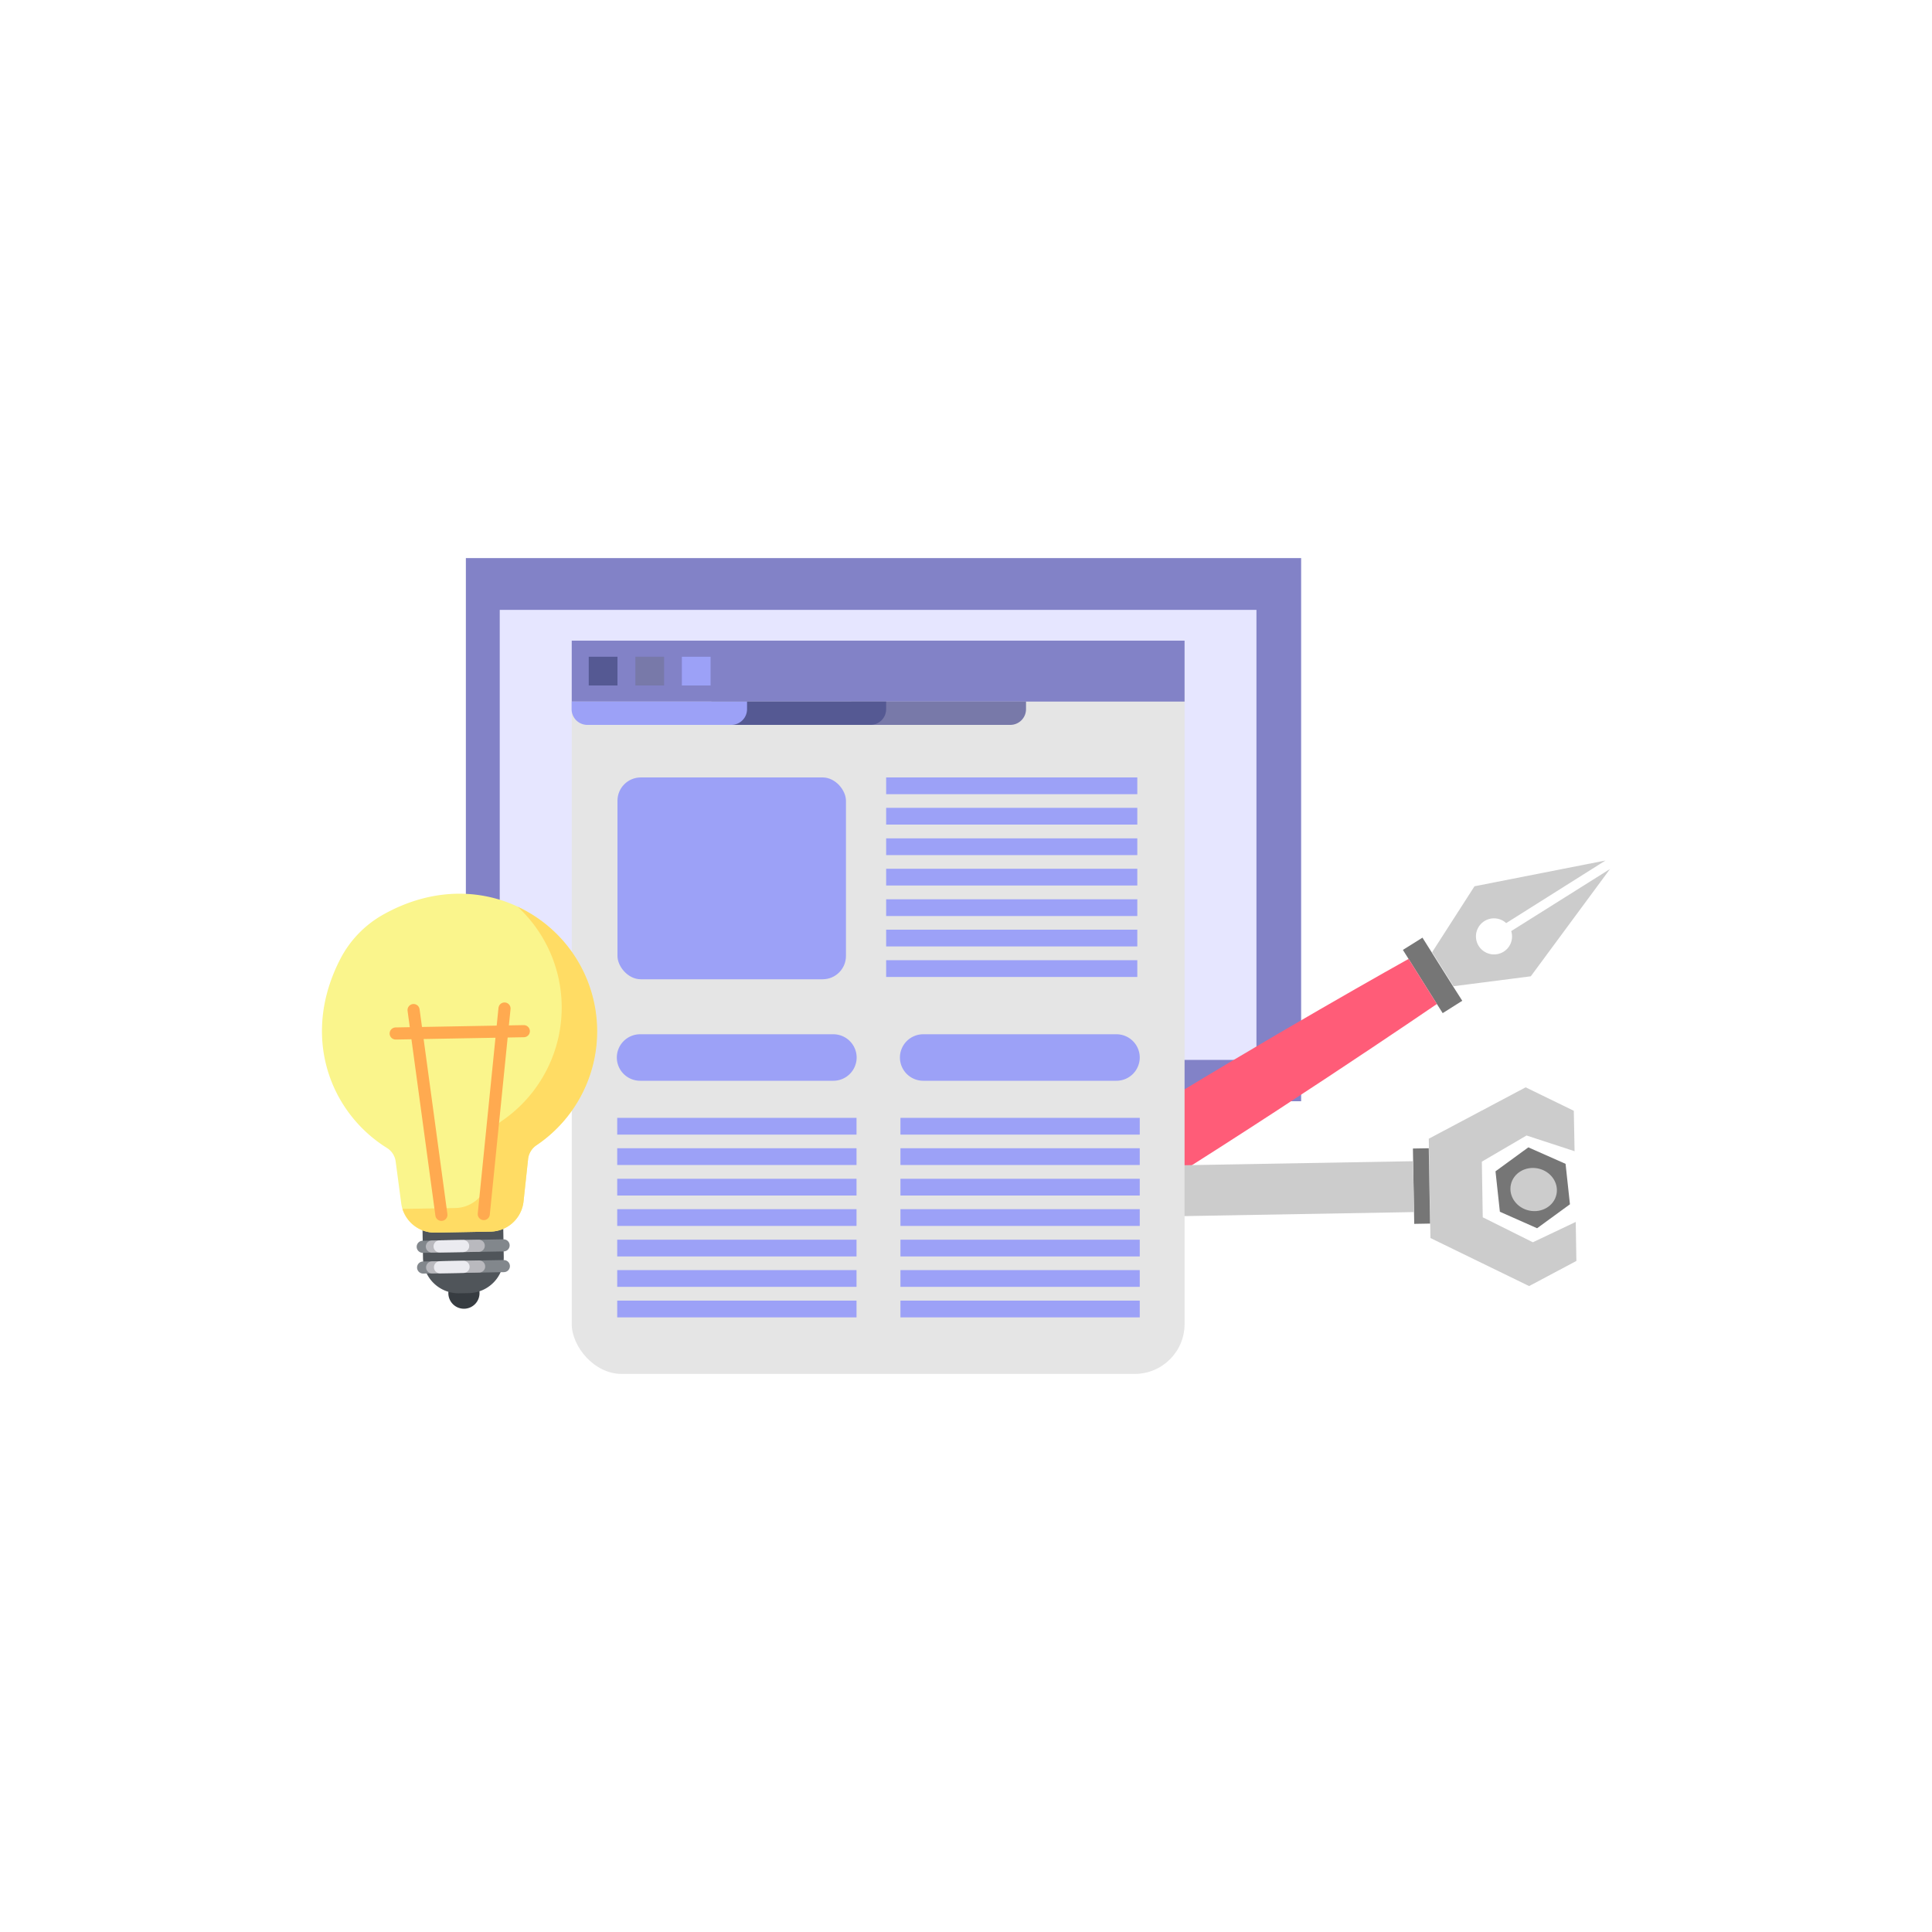 <svg id="Layer_1" data-name="Layer 1" xmlns="http://www.w3.org/2000/svg" viewBox="0 0 150 150"><defs><style>.cls-1{fill:#8282c7;}.cls-2{fill:#e6e6ff;}.cls-3{fill:#ccc;}.cls-4{fill:#767676;}.cls-5{fill:#ff5c78;}.cls-6{fill:#e5e5e5;}.cls-7{fill:#555993;}.cls-8{fill:#7879a9;}.cls-9{fill:#9ca1f7;}.cls-10{fill:#373c41;}.cls-11{fill:#50555a;}.cls-12{fill:#faf58c;}.cls-13{fill:#ffdc64;}.cls-14,.cls-15,.cls-16,.cls-17{fill:none;stroke-linecap:round;stroke-miterlimit:10;stroke-width:0.94px;}.cls-14{stroke:#82878c;}.cls-15{stroke:#b9b9be;}.cls-16{stroke:#ebebf0;}.cls-17{stroke:#ffaa50;}</style></defs><rect class="cls-1" x="36.17" y="43.33" width="64.85" height="42.17"/><rect class="cls-2" x="38.8" y="47.35" width="58.75" height="34.94"/><path class="cls-3" d="M125,67.47l-6.15,8.33-6,.77-1.66-2.64,3.29-5.12,10.17-2-7.71,4.86a1.4,1.4,0,0,0-2.13,1.78,1.41,1.41,0,0,0,1.93.44,1.39,1.39,0,0,0,.59-1.6Z"/><polygon class="cls-4" points="113.53 77.7 112.01 78.66 111.56 77.95 109.36 74.45 108.92 73.75 110.44 72.8 111.15 73.93 112.81 76.57 113.53 77.7"/><path class="cls-5" d="M87.46,87.34c10.79-6.7,21.9-12.89,21.9-12.89l2.2,3.5s-13.8,9.44-26,16.86"/><polygon class="cls-3" points="118.45 84.42 110.93 88.41 111.06 96.12 118.72 99.85 122.39 97.9 122.34 94.87 119.01 96.45 115.12 94.51 115.05 90.19 118.52 88.16 122.25 89.38 122.19 86.24 118.45 84.42"/><rect class="cls-4" x="107.45" y="91.47" width="5.85" height="1.23" transform="translate(20.22 204.05) rotate(-91)"/><rect class="cls-3" x="94.22" y="78.8" width="3.95" height="27.13" transform="translate(5.51 190.16) rotate(-91)"/><polygon class="cls-4" points="116.45 94.08 119.34 95.36 121.89 93.5 121.55 90.36 118.66 89.08 116.11 90.94 116.45 94.08"/><ellipse class="cls-3" cx="119.08" cy="92.36" rx="1.67" ry="1.81" transform="translate(3.99 189.65) rotate(-78.01)"/><rect class="cls-6" x="44.39" y="49.74" width="47.58" height="56.93" rx="3.87"/><rect class="cls-1" x="44.39" y="49.74" width="47.58" height="4.73"/><rect class="cls-7" x="45.71" y="50.99" width="2.23" height="2.23"/><rect class="cls-8" x="49.33" y="50.99" width="2.23" height="2.23"/><rect class="cls-9" x="52.94" y="50.99" width="2.23" height="2.23"/><path class="cls-8" d="M66.09,54.47H79.66a0,0,0,0,1,0,0v.59a1.22,1.22,0,0,1-1.22,1.22H67.31a1.22,1.22,0,0,1-1.22-1.22v-.59A0,0,0,0,1,66.09,54.47Z"/><path class="cls-7" d="M55.24,54.47H68.8a0,0,0,0,1,0,0v.59a1.22,1.22,0,0,1-1.22,1.22H56.46a1.22,1.22,0,0,1-1.22-1.22v-.59A0,0,0,0,1,55.24,54.47Z"/><path class="cls-9" d="M44.39,54.47H58a0,0,0,0,1,0,0v.59a1.22,1.22,0,0,1-1.22,1.22H45.6a1.22,1.22,0,0,1-1.22-1.22v-.59A0,0,0,0,1,44.39,54.47Z"/><rect class="cls-9" x="47.94" y="60.36" width="17.74" height="15.67" rx="1.81"/><rect class="cls-9" x="68.8" y="60.36" width="19.5" height="1.3"/><rect class="cls-9" x="68.8" y="62.72" width="19.5" height="1.3"/><rect class="cls-9" x="68.8" y="65.09" width="19.5" height="1.3"/><rect class="cls-9" x="68.8" y="67.45" width="19.5" height="1.3"/><rect class="cls-9" x="68.8" y="69.82" width="19.5" height="1.3"/><rect class="cls-9" x="68.8" y="72.18" width="19.5" height="1.3"/><rect class="cls-9" x="68.8" y="74.55" width="19.5" height="1.3"/><rect class="cls-9" x="47.92" y="86.79" width="18.58" height="1.3"/><rect class="cls-9" x="47.92" y="89.15" width="18.58" height="1.3"/><rect class="cls-9" x="47.92" y="91.52" width="18.58" height="1.3"/><rect class="cls-9" x="47.92" y="93.88" width="18.58" height="1.3"/><rect class="cls-9" x="47.92" y="96.25" width="18.58" height="1.3"/><rect class="cls-9" x="47.92" y="98.61" width="18.58" height="1.3"/><rect class="cls-9" x="47.92" y="100.98" width="18.58" height="1.3"/><path class="cls-9" d="M64.7,83.91h-15a1.81,1.81,0,0,1-1.81-1.8h0a1.81,1.81,0,0,1,1.81-1.81h15a1.81,1.81,0,0,1,1.81,1.81h0A1.81,1.81,0,0,1,64.7,83.91Z"/><rect class="cls-9" x="69.91" y="86.79" width="18.58" height="1.3"/><rect class="cls-9" x="69.91" y="89.15" width="18.58" height="1.3"/><rect class="cls-9" x="69.91" y="91.52" width="18.58" height="1.3"/><rect class="cls-9" x="69.91" y="93.88" width="18.58" height="1.3"/><rect class="cls-9" x="69.91" y="96.25" width="18.58" height="1.3"/><rect class="cls-9" x="69.91" y="98.61" width="18.58" height="1.3"/><rect class="cls-9" x="69.91" y="100.98" width="18.58" height="1.3"/><path class="cls-9" d="M86.68,83.91h-15a1.81,1.81,0,0,1-1.81-1.8h0a1.81,1.81,0,0,1,1.81-1.81h15a1.81,1.81,0,0,1,1.81,1.81h0A1.81,1.81,0,0,1,86.68,83.91Z"/><path class="cls-10" d="M37.23,100.38A1.21,1.21,0,1,1,36,99.19,1.21,1.21,0,0,1,37.23,100.38Z"/><path class="cls-11" d="M32.82,93.08H39.1a0,0,0,0,1,0,0v4.56a2.76,2.76,0,0,1-2.76,2.76h-.75a2.76,2.76,0,0,1-2.76-2.76V93.08A0,0,0,0,1,32.82,93.08Z" transform="translate(-1.67 0.64) rotate(-0.99)"/><path class="cls-12" d="M46.34,79.88c-.14-7.77-8.53-13.45-16.66-8.83a8.34,8.34,0,0,0-3.24,3.37c-3.12,6-.84,11.93,3.59,14.7a1.46,1.46,0,0,1,.69,1.06l.43,3.24A2.62,2.62,0,0,0,33.8,95.7l4.28-.08a2.62,2.62,0,0,0,2.57-2.37L41,90a1.49,1.49,0,0,1,.66-1.09A10.67,10.67,0,0,0,46.34,79.88Z"/><path class="cls-13" d="M40.19,70.4A10.66,10.66,0,0,1,38.9,87.07a1.48,1.48,0,0,0-.65,1.09l-.32,3.26a2.64,2.64,0,0,1-2.57,2.37l-4.11.07A2.63,2.63,0,0,0,33.8,95.7l4.28-.08a2.62,2.62,0,0,0,2.57-2.37L41,90a1.49,1.49,0,0,1,.66-1.09A10.66,10.66,0,0,0,40.19,70.4Z"/><line class="cls-14" x1="32.82" y1="96.8" x2="39.1" y2="96.69"/><line class="cls-14" x1="32.85" y1="98.41" x2="39.12" y2="98.3"/><line class="cls-15" x1="33.53" y1="96.78" x2="37.17" y2="96.72"/><line class="cls-15" x1="33.55" y1="98.4" x2="37.2" y2="98.33"/><line class="cls-16" x1="34.13" y1="96.77" x2="35.96" y2="96.74"/><line class="cls-16" x1="34.16" y1="98.39" x2="35.99" y2="98.36"/><line class="cls-17" x1="34.27" y1="94.32" x2="32.11" y2="78.42"/><line class="cls-17" x1="39.17" y1="78.3" x2="37.56" y2="94.26"/><line class="cls-17" x1="30.72" y1="80.24" x2="40.67" y2="80.06"/></svg>